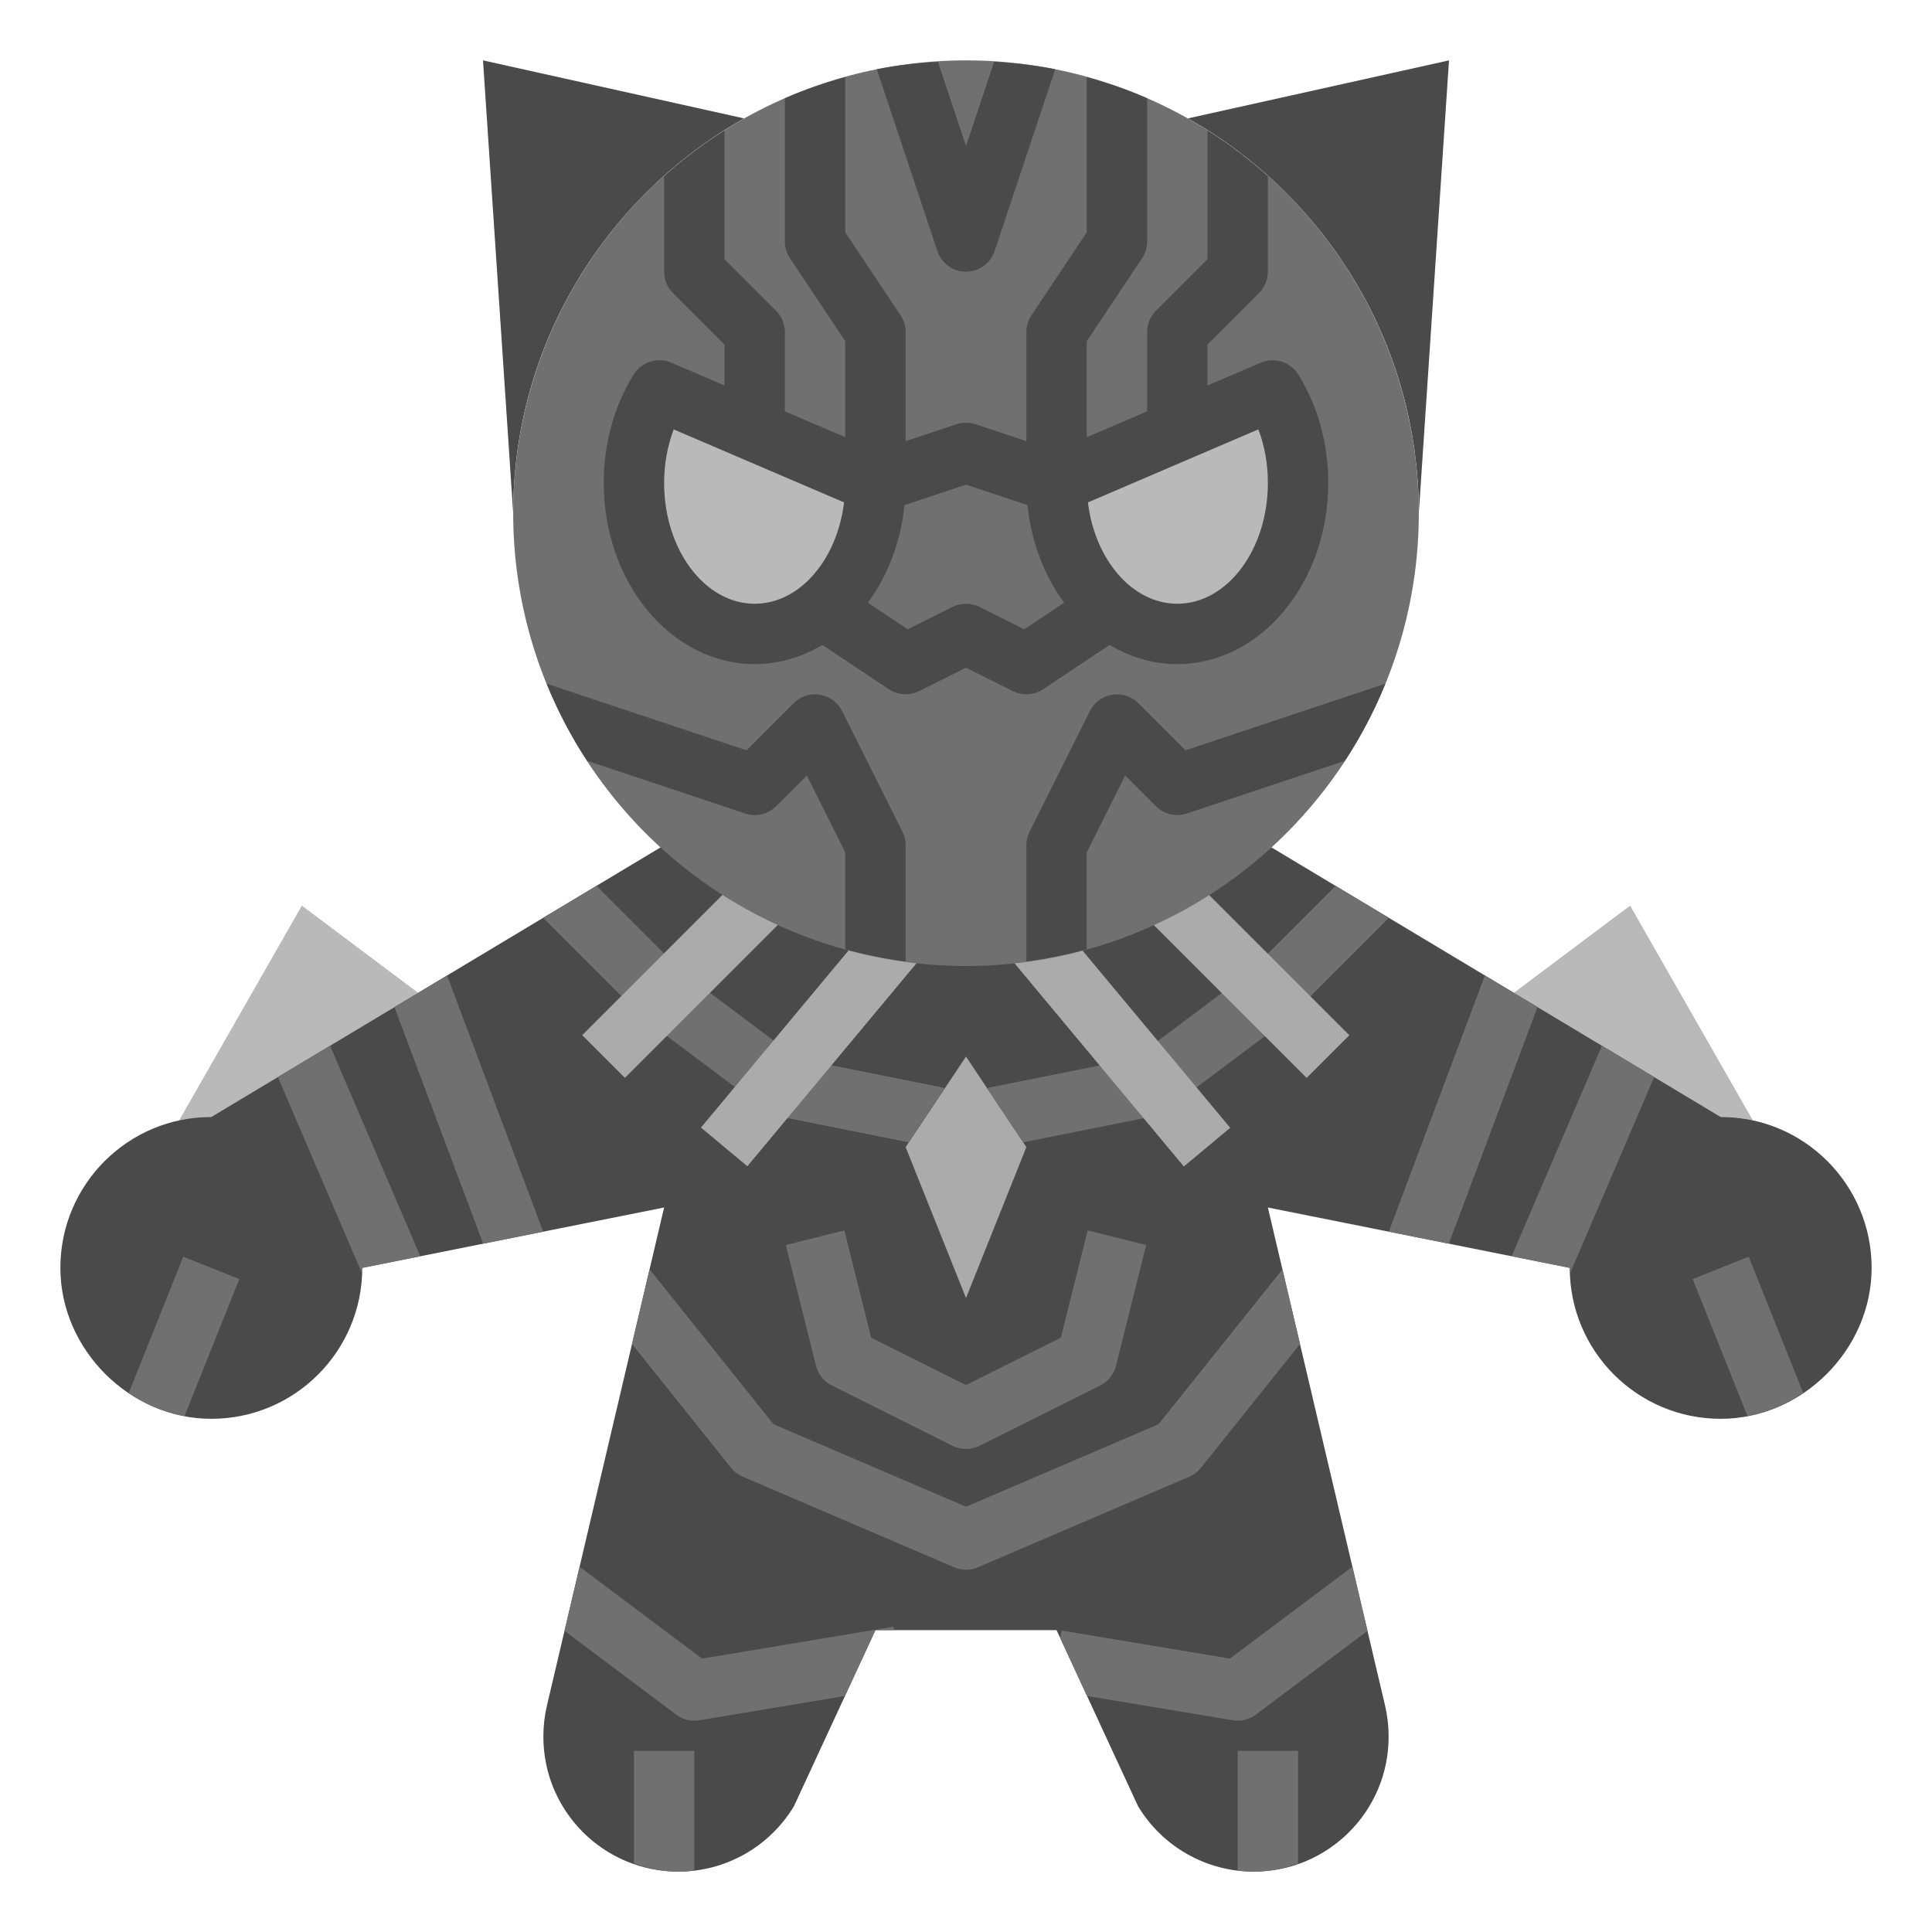 <?xml version="1.0" encoding="iso-8859-1"?>
<!-- Generator: Adobe Illustrator 22.1.0, SVG Export Plug-In . SVG Version: 6.00 Build 0)  -->
<svg xmlns="http://www.w3.org/2000/svg" xmlns:xlink="http://www.w3.org/1999/xlink" version="1.1" id="Layer_3" x="0px" y="0px" viewBox="0 0 64 64" style="enable-background:new 0 0 64 64;" xml:space="preserve" width="512" height="512">
<g>
	<path style="fill:#B9B9B9;" d="M58.065,37.114L54,30c0,0-3.852,2.889-3.852,2.889L57,37C57.366,37,57.722,37.039,58.065,37.114z"/>
	<path style="fill:#B9B9B9;" d="M5.935,37.114L10,30c0,0,3.852,2.889,3.852,2.889L7,37C6.634,37,6.278,37.039,5.935,37.114z"/>
	<path style="fill:#4A4A4A;" d="M42,28l15,9c2.761,0,5,2.238,5,5c0,2.703-2.297,5.001-5,5c-2.761,0-5-2.239-5-5l-10-2l3.881,16.495   C45.96,56.831,46,57.174,46,57.519v0.012C46,59.999,43.999,62,41.531,62h0c-1.57,0-3.025-0.824-3.833-2.17L35,54h-6l-2.698,5.83   C25.494,61.176,24.039,62,22.469,62h0C20.001,62,18,59.999,18,57.531v-0.012c0-0.345,0.04-0.688,0.119-1.024L22,40l-10,2   c0,2.761-2.238,5-5,5C4.297,47,2,44.703,2,42c0-2.761,2.239-5,5-5l15-9"/>
	<polygon style="fill:#ABABAB;" points="32,43 34,38 32,35 30,38  "/>
	<path style="fill:#707070;" d="M22.657,32.242l-2.898-2.898l-1.768,1.061l3.302,3.302c0.033,0.033,0.069,0.064,0.107,0.093l4,3   c0.119,0.09,0.257,0.151,0.403,0.181l4.302,0.86l1.2-1.799l-4.887-0.978L22.657,32.242z"/>
	<g>
		
			<rect x="22.265" y="33.294" transform="matrix(0.64 -0.768 0.768 0.64 -16.599 33.144)" style="fill:#ABABAB;" width="9.646" height="2.001"/>
	</g>
	<g>
		
			<rect x="18.751" y="30.985" transform="matrix(0.707 -0.707 0.707 0.707 -15.876 25.642)" style="fill:#ABABAB;" width="8.528" height="2"/>
	</g>
	<path style="fill:#707070;" d="M44.241,29.345l-2.898,2.898l-3.762,2.821l-4.887,0.978l1.2,1.799l4.302-0.86   c0.146-0.029,0.284-0.091,0.403-0.181l4-3c0.038-0.028,0.074-0.06,0.107-0.093l3.302-3.302L44.241,29.345z"/>
	<g>
		
			<rect x="35.912" y="29.472" transform="matrix(0.768 -0.64 0.64 0.768 -13.4 31.582)" style="fill:#ABABAB;" width="2.001" height="9.646"/>
	</g>
	<g>
		
			<rect x="39.985" y="27.721" transform="matrix(0.707 -0.707 0.707 0.707 -10.613 38.349)" style="fill:#ABABAB;" width="2" height="8.528"/>
	</g>
	<path style="fill:#707070;" d="M4.263,46.149c0.554,0.372,1.182,0.632,1.851,0.758l1.814-4.536l-1.857-0.742L4.263,46.149z"/>
	<polygon style="fill:#707070;" points="16.006,41.199 17.993,40.801 14.81,32.314 13.066,33.36  "/>
	<path style="fill:#707070;" d="M29.599,53.887l-6.341,1.057L19.2,51.901l-0.5,2.124l3.7,2.775c0.174,0.131,0.385,0.2,0.6,0.2   c0.055,0,0.109-0.005,0.164-0.014l4.826-0.804L29,54h0.617L29.599,53.887z"/>
	<path style="fill:#707070;" d="M23,58h-2v3.733C21.462,61.895,21.952,62,22.469,62c0.179,0,0.356-0.014,0.531-0.035V58z"/>
	<path style="fill:#707070;" d="M10.934,34.64l-1.73,1.038l2.78,6.487C11.985,42.109,12,42.057,12,42l1.923-0.385L10.934,34.64z"/>
	<path style="fill:#707070;" d="M57.886,46.907c0.669-0.127,1.297-0.386,1.851-0.758l-1.808-4.52l-1.857,0.742L57.886,46.907z"/>
	<polygon style="fill:#707070;" points="46.006,40.801 47.994,41.199 50.933,33.36 49.189,32.313  "/>
	<path style="fill:#707070;" d="M45.3,54.025L44.8,51.9l-4.058,3.043l-5.578-0.93l-0.042,0.251l0.887,1.918l4.826,0.804   C40.891,56.995,40.945,57,41,57c0.215,0,0.426-0.069,0.6-0.2L45.3,54.025z"/>
	<path style="fill:#707070;" d="M43,58h-2v3.965C41.175,61.986,41.352,62,41.531,62h0c0.518,0,1.007-0.105,1.469-0.267V58z"/>
	<path style="fill:#707070;" d="M53.067,34.64l-2.99,6.975L52,42c0,0.057,0.015,0.109,0.017,0.166l2.78-6.487L53.067,34.64z"/>
	<g>
		<path style="fill:#707070;" d="M32,48c-0.153,0-0.307-0.035-0.447-0.105l-4-2c-0.261-0.131-0.452-0.369-0.522-0.652l-1-4    l1.939-0.484l0.889,3.554L32,45.882l3.142-1.57l0.889-3.554l1.939,0.484l-1,4c-0.07,0.283-0.262,0.521-0.522,0.652l-4,2    C32.307,47.965,32.153,48,32,48z"/>
	</g>
	<path style="fill:#707070;" d="M42.482,42.047l-4.106,5.133L32,49.912l-6.376-2.732l-4.106-5.133l-0.582,2.475l3.283,4.103   c0.104,0.128,0.236,0.229,0.388,0.294l7,3C31.731,51.973,31.866,52,32,52s0.269-0.027,0.394-0.081l7-3   c0.151-0.064,0.284-0.166,0.388-0.294l3.283-4.103L42.482,42.047z"/>
	<path style="fill:#4A4A4A;" d="M47,17l1-15c0,0-8.649,1.922-8.649,1.922C43.917,6.494,47,11.387,47,17z"/>
	<path style="fill:#4A4A4A;" d="M17,17L16,2c0,0,8.649,1.922,8.649,1.922C20.083,6.494,17,11.387,17,17z"/>
	<circle style="fill:#707070;" cx="32" cy="17" r="15"/>
	<path style="fill:#B9B9B9;" d="M29,16c0,2.761-1.791,5-4,5s-4-2.239-4-5c0-1.156,0.314-2.221,0.841-3.068l0.001,0L29,16z"/>
	<path style="fill:#B9B9B9;" d="M35,16c0,2.761,1.791,5,4,5s4-2.239,4-5c0-1.156-0.314-2.221-0.841-3.068l-0.001,0L35,16z"/>
	<path style="fill:#4A4A4A;" d="M27.895,23.553c-0.144-0.287-0.417-0.488-0.734-0.54c-0.323-0.054-0.642,0.053-0.867,0.28   l-1.563,1.562l-6.62-2.206c0.366,0.899,0.816,1.753,1.341,2.555l5.233,1.745c0.358,0.123,0.756,0.025,1.023-0.241l1.019-1.019   L28,28.236v3.208c0.65,0.18,1.317,0.316,2,0.407V28c0-0.155-0.036-0.309-0.105-0.447L27.895,23.553z"/>
	<path style="fill:#4A4A4A;" d="M45.891,22.649l-6.62,2.206l-1.563-1.562c-0.227-0.228-0.547-0.332-0.867-0.28   c-0.317,0.052-0.591,0.253-0.734,0.54l-2,4C34.036,27.691,34,27.845,34,28v3.851c0.683-0.091,1.35-0.228,2-0.407v-3.208   l1.274-2.548l1.019,1.019c0.268,0.267,0.664,0.364,1.023,0.241l5.233-1.745C45.075,24.402,45.525,23.548,45.891,22.649z"/>
	<path style="fill:#4A4A4A;" d="M32.93,2.047L32,4.837l-0.93-2.79c-0.687,0.042-1.366,0.116-2.025,0.247l2.007,6.022   C31.187,8.725,31.569,9,32,9s0.812-0.275,0.948-0.684l2.007-6.022C34.296,2.163,33.617,2.089,32.93,2.047z"/>
	<path style="fill:#4A4A4A;" d="M26,3.256V8c0,0.197,0.059,0.391,0.168,0.555L28,11.303V16h2v-5c0-0.197-0.059-0.391-0.168-0.555   L28,7.697V2.556C27.313,2.746,26.644,2.975,26,3.256z"/>
	<path style="fill:#4A4A4A;" d="M22,5.842V9c0,0.266,0.105,0.52,0.293,0.707L24,11.414V14h2v-3c0-0.266-0.105-0.52-0.293-0.707   L24,8.586V4.327C23.29,4.776,22.623,5.283,22,5.842z"/>
	<path style="fill:#4A4A4A;" d="M36,2.556v5.141l-1.832,2.748C34.059,10.609,34,10.803,34,11v5h2v-4.697l1.832-2.748   C37.941,8.391,38,8.197,38,8V3.256C37.356,2.975,36.687,2.746,36,2.556z"/>
	<path style="fill:#4A4A4A;" d="M40,4.327v4.259l-1.707,1.707C38.105,10.48,38,10.734,38,11v3h2v-2.586l1.707-1.707   C41.895,9.52,42,9.266,42,9V5.842C41.377,5.283,40.71,4.776,40,4.327z"/>
	<g>
		<path style="fill:#4A4A4A;" d="M34,23c-0.152,0-0.306-0.035-0.447-0.105L32,22.118l-1.553,0.776    c-0.322,0.16-0.704,0.136-1.002-0.062l-3-2l1.109-1.664l2.518,1.678l1.48-0.74c0.281-0.141,0.613-0.141,0.895,0l1.48,0.74    l2.518-1.678l1.109,1.664l-3,2C34.388,22.943,34.194,23,34,23z"/>
	</g>
	<g>
		<path style="fill:#4A4A4A;" d="M34.684,16.948L32,16.054l-2.684,0.895l-0.633-1.896l3-1c0.205-0.068,0.428-0.068,0.633,0l3,1    L34.684,16.948z"/>
	</g>
	<g>
		<path style="fill:#4A4A4A;" d="M25,22c-2.757,0-5-2.691-5-6c0-1.309,0.344-2.553,0.993-3.597c0.26-0.42,0.793-0.584,1.242-0.391    l7.158,3.068C29.762,15.238,30,15.6,30,16C30,19.309,27.757,22,25,22z M22.316,14.224C22.11,14.773,22,15.382,22,16    c0,2.206,1.346,4,3,4c1.49,0,2.73-1.456,2.961-3.357L22.316,14.224z"/>
	</g>
	<g>
		<path style="fill:#4A4A4A;" d="M39,22c-2.757,0-5-2.691-5-6c0-0.4,0.238-0.762,0.606-0.919l7.158-3.067    c0.453-0.192,0.98-0.03,1.242,0.391C43.656,13.447,44,14.69,44,16C44,19.309,41.757,22,39,22z M36.039,16.643    C36.27,18.544,37.51,20,39,20c1.654,0,3-1.794,3-4c0-0.628-0.107-1.229-0.315-1.777L36.039,16.643z"/>
	</g>
</g>
</svg>
